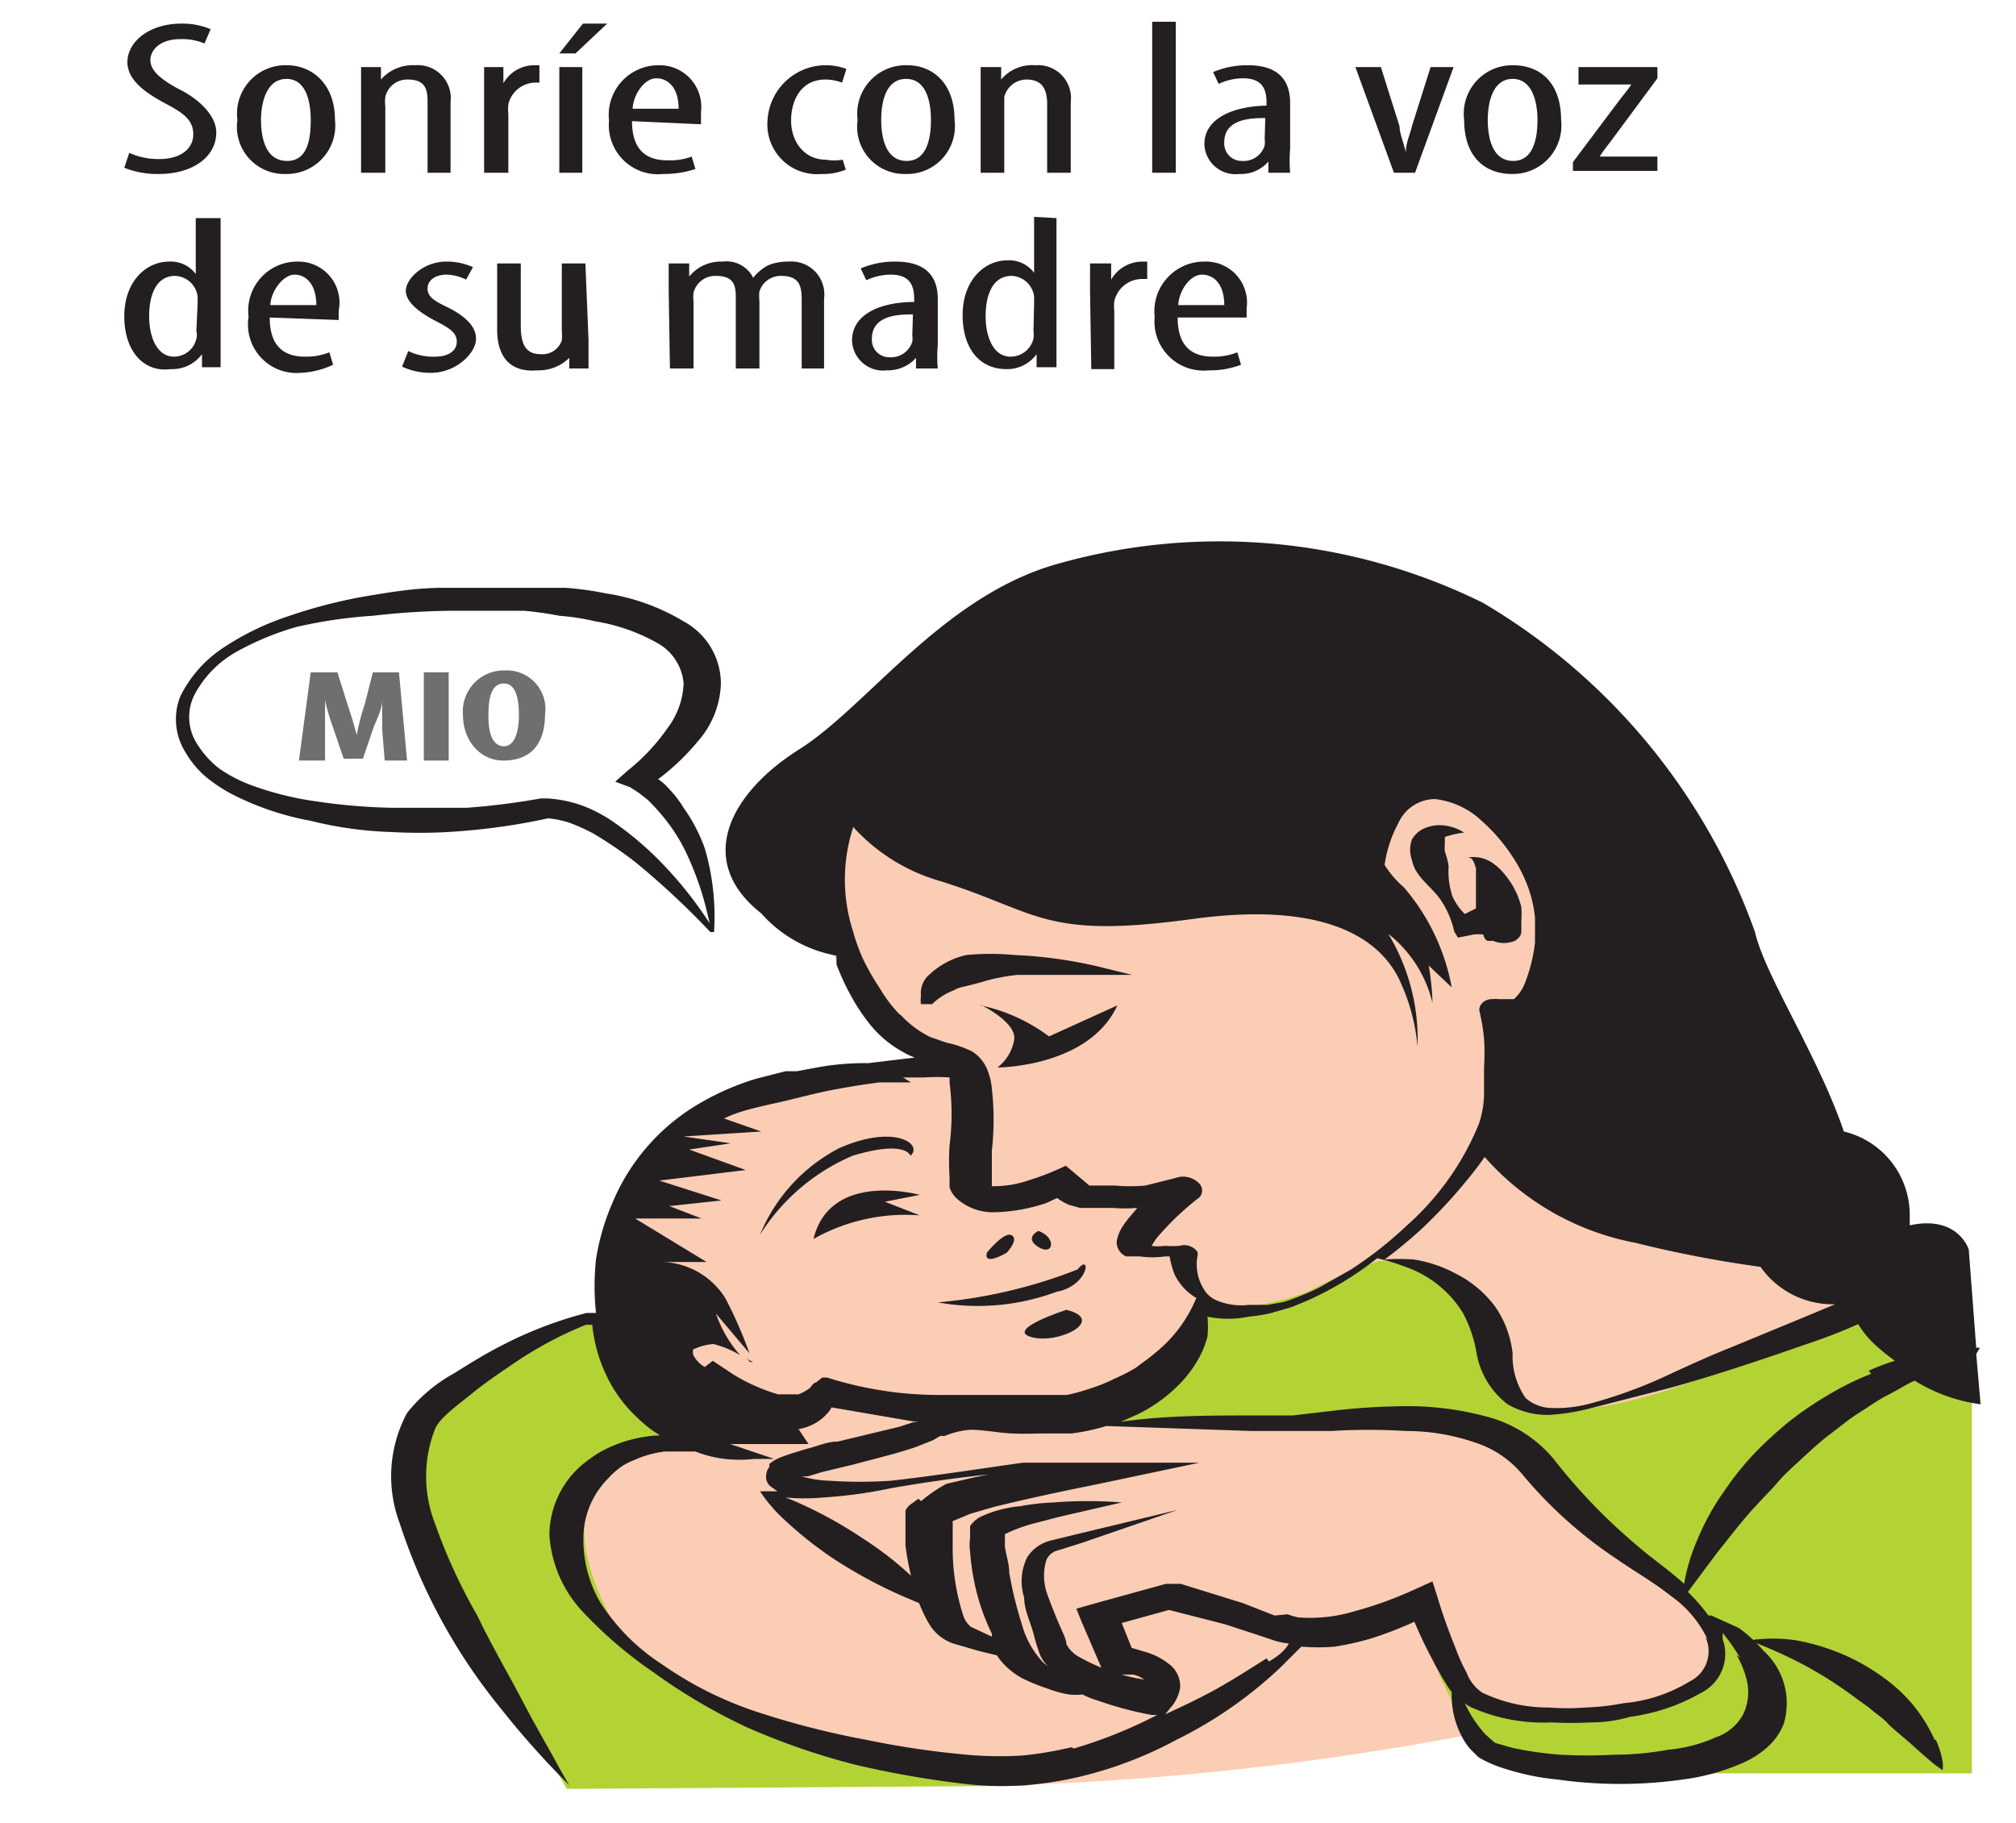 <svg id="Capa_1" data-name="Capa 1" xmlns="http://www.w3.org/2000/svg" viewBox="0 0 32.44 29.34"><defs><style>.cls-1{fill:#b3d335;}.cls-2{fill:#fccdb5;}.cls-3{fill:#231f20;}.cls-4{fill:#6d6f71;}</style></defs><title>7-1mes</title><path class="cls-1" d="M10.13,21.08a10.31,10.31,0,0,0-2.7,1,1.82,1.82,0,0,0-.83,2,40.45,40.45,0,0,0,2.31,4.34l.21.37,7.36-.05,6.94-1s.66.66.79.66l2.31.14h5.21V22.17l-3.26-2.06s-16.19-.66-18.34,1"/><path class="cls-2" d="M16.32,28.74S10.85,28,9.81,26s.15-2.61.83-2.92.45-.35.45-.35-1.73-3-.75-3.94a6.71,6.71,0,0,1,4.79-1.57s-2-1.47-2-2.77a4,4,0,0,1,1.08-2.79c.19,0,10.27-.91,10.73-.89s0,2.07,1.66,4.61-1.26,3.1-1.26,3.1L24,18.29s3.26,1.22,4.19,1.44a5.6,5.6,0,0,1,2.2,1,9.09,9.09,0,0,1-2,1c-1,.53-3.94,1.64-4.19.38a2.17,2.17,0,0,0-2-1.82,8.2,8.2,0,0,0-1.16.5,4.49,4.49,0,0,1-1.52.28s-.4.06-.46.34-.12.58-.12.58l-1.12.62.22.26a32.42,32.42,0,0,0,3.41,0,4.73,4.73,0,0,1,2.33.14c.26.13,2.55,2.12,3.24,2.59s1,1.25,0,1.65-2.94.55-3.41.11l-.47-.44.49,1a47.15,47.15,0,0,1-7.32.81"/><path class="cls-3" d="M15.35,15.93a1,1,0,0,1,.2-.06l.23-.06a3.07,3.07,0,0,1,.59-.12c.22,0,.45,0,.67,0h.59l.59,0,0,0-.57-.14a7.14,7.14,0,0,0-1.32-.18,4.12,4.12,0,0,0-.78,0,1.27,1.27,0,0,0-.59.31.39.39,0,0,0-.14.35.36.36,0,0,0,0,.13H15a1,1,0,0,1,.4-.24"/><path class="cls-3" d="M15.78,16.17s.58.28.54.56a.71.71,0,0,1-.27.45s1.47,0,1.93-1l-1.1.5a2.82,2.82,0,0,0-1.1-.5"/><path class="cls-3" d="M13.09,19.94a3,3,0,0,1,1.71-.38l-.56-.22.56-.11s-1.44-.4-1.71.71"/><path class="cls-3" d="M16.2,20.16s.2-.21.08-.28-.4.28-.4.28c-.06.23.32,0,.32,0"/><path class="cls-3" d="M16.71,19.81s-.24.11,0,.26.3-.15,0-.26"/><path class="cls-3" d="M17,20.79c.53-.1.56-.64.34-.36a8.07,8.07,0,0,1-2.25.53A3.63,3.63,0,0,0,17,20.79"/><path class="cls-3" d="M17.16,21.08s-1,.32-.56.44,1.21-.28.56-.44"/><path class="cls-3" d="M13.72,18.6c.86-.26.93,0,.93,0,.21-.18-.25-.52-1.15-.12a2.74,2.74,0,0,0-1.27,1.39,3.28,3.28,0,0,1,1.49-1.27"/><path class="cls-3" d="M12.07,21.92,12,21.84a.28.28,0,0,0,.12.08"/><path class="cls-3" d="M31.13,28a2.44,2.44,0,0,0-.82-1,3.32,3.32,0,0,0-.69-.39,3.53,3.53,0,0,0-.71-.21,2.5,2.5,0,0,0-.76,0s.27.1.61.26a6.42,6.42,0,0,1,1.09.66c.09.07.19.13.27.2s.18.13.25.21.3.26.43.38.24.21.32.28l.14.1a.72.72,0,0,0,0-.14,1.48,1.48,0,0,0-.11-.35"/><path class="cls-3" d="M30.11,22.11h0a4.23,4.23,0,0,0-.57.27,6.1,6.1,0,0,0-.54.34,4.74,4.74,0,0,0-.49.4,4.65,4.65,0,0,0-.76.87,4,4,0,0,0-.45.82,3,3,0,0,0-.2.68c-.24-.22-.52-.41-.75-.61A9.22,9.22,0,0,1,25,23.48a2.09,2.09,0,0,0-1-.66,4.9,4.9,0,0,0-1.32-.19,10.6,10.6,0,0,0-1.28.08l-.6.07c-.18,0-.4,0-.61,0-.72,0-1.44,0-2.15.1l.27-.12a2.44,2.44,0,0,0,.74-.56,1.91,1.91,0,0,0,.24-.34,1.51,1.51,0,0,0,.14-.35,1.87,1.87,0,0,0,0-.32,1.64,1.64,0,0,0,.66,0,2.58,2.58,0,0,0,.37-.06l.31-.09a5.16,5.16,0,0,0,1.39-.79,3.29,3.29,0,0,1,.46.14,1.76,1.76,0,0,1,.92.74,2.07,2.07,0,0,1,.22.65,1.32,1.32,0,0,0,.5.82,1.27,1.27,0,0,0,.69.17,3.5,3.5,0,0,0,.66-.11l1.25-.32c.83-.23,1.61-.5,2.36-.76.23-.08.46-.17.68-.27a1.57,1.57,0,0,0,.27.33,3.65,3.65,0,0,0,.32.26,3.61,3.61,0,0,0-.42.16m-2.63,4.28h0a.54.54,0,0,1-.25.72,2.46,2.46,0,0,1-1.06.35,4.07,4.07,0,0,1-.61.07,4,4,0,0,1-.6,0,2.45,2.45,0,0,1-1.07-.24.67.67,0,0,1-.25-.32,2.87,2.87,0,0,1-.18-.4c-.11-.27-.21-.55-.29-.82l-.08-.25-.33.15a6.23,6.23,0,0,1-.92.33,2.49,2.49,0,0,1-.91.1,1.09,1.09,0,0,1-.17-.05L20.51,26,20,25.8,19,25.49l-.12,0-.12,0-1.16.32-.28.08.08.2.31.72.06.14.2,0,.13,0,.13,0a.43.43,0,0,1,.18.08s0,0,0,0a3.1,3.1,0,0,1-1.09-.39.52.52,0,0,1-.16-.18c0-.07-.06-.19-.1-.28s-.16-.38-.22-.56a.86.86,0,0,1,0-.52.27.27,0,0,1,.19-.15l.38-.12,1.54-.53,0,0-1.62.39-.41.1a.63.63,0,0,0-.39.27.87.87,0,0,0-.05.65c0,.2.1.39.15.58s.05.18.09.3a.54.54,0,0,0,.15.23l-.08-.06a1.46,1.46,0,0,1-.35-.63,6.15,6.15,0,0,1-.2-.82c0-.14-.05-.28-.07-.42l0-.2v0a2.67,2.67,0,0,1,.42-.16l.46-.12,1-.23a7,7,0,0,0-1.1,0,3.58,3.58,0,0,0-.53.06,1.91,1.91,0,0,0-.64.17.47.47,0,0,0-.17.15l0,.12v.06a.89.89,0,0,0,0,.23,3.47,3.47,0,0,0,.06.45,3.42,3.42,0,0,0,.29.87l0,.05-.34-.16a.39.39,0,0,1-.12-.18,3.52,3.52,0,0,1-.17-1.13v-.39l.29-.12.38-.11c.53-.13,1.09-.25,1.64-.36l1.66-.35-1.69,0H16.46c-.71.1-1.41.21-2.12.29a7.29,7.29,0,0,1-1,0,1.76,1.76,0,0,1-.44-.07h0l.1,0,.23-.07.5-.12c.33-.09.68-.17,1-.28l.28-.11.12-.07.07,0a1.37,1.37,0,0,1,.41-.1c.22,0,.45.05.68.06s.34,0,.52,0H17l.24,0a3.27,3.27,0,0,0,.56-.12h0l2.34.08c.2,0,.39,0,.63,0l.65,0a9.75,9.75,0,0,1,1.2,0,3.43,3.43,0,0,1,1.1.18,1.66,1.66,0,0,1,.77.51A7,7,0,0,0,26,25.08c.3.21.62.39.88.6A1.8,1.8,0,0,1,27.48,26.39Zm.5.29h0a1.48,1.48,0,0,1,.18.47.83.83,0,0,1-.07.49.79.79,0,0,1-.44.37,2.41,2.41,0,0,1-.77.2,4.85,4.85,0,0,1-.87.08,8.19,8.19,0,0,1-.86,0,5.7,5.7,0,0,1-.77-.11l-.28-.08L24,28l-.1-.09a2,2,0,0,1-.33-.5.41.41,0,0,0,.11.07,2.86,2.86,0,0,0,1.28.24,6.39,6.39,0,0,0,.64,0q.32,0,.63-.09a3.13,3.13,0,0,0,1.15-.39.7.7,0,0,0,.34-.86l0-.1A3.2,3.2,0,0,1,28,26.68Zm-7.56.06h0c-.21.13-.45.29-.75.46s-.56.29-.88.44l.08-.1a.64.64,0,0,0,.16-.33.44.44,0,0,0-.18-.38,1.08,1.08,0,0,0-.4-.2l-.2-.06h0l-.16-.4.76-.21.9.23.49.16.24.08a1.2,1.2,0,0,0,.3.07C20.67,26.57,20.57,26.65,20.42,26.74Zm-4.35-2h0S16.07,24.75,16.07,24.74Zm0,0Zm-1.25-.57h0l-.14.1a.31.31,0,0,0-.07.09l0,.07v0c0,.06,0,.12,0,.17s0,.21,0,.32a4.21,4.21,0,0,0,.09.49,5.43,5.43,0,0,0-.79-.61,6.88,6.88,0,0,0-1.08-.59l-.15-.06h0a3.28,3.28,0,0,0,.61,0,7.53,7.53,0,0,0,1.09-.15c.52-.09,1-.16,1.56-.22l-.24.05-.43.1A2.36,2.36,0,0,0,14.82,24.16Zm2.46,4h0a6,6,0,0,1-.76.13,5.75,5.75,0,0,1-.8,0A14,14,0,0,1,13.94,28a13.36,13.36,0,0,1-1.76-.45,5.84,5.84,0,0,1-1.52-.76,3.33,3.33,0,0,1-1-1,2,2,0,0,1-.27-1.11,1.36,1.36,0,0,1,.4-.89,1.2,1.2,0,0,1,.2-.18,1,1,0,0,1,.21-.11,1.69,1.69,0,0,1,.5-.14l.49,0a1.87,1.87,0,0,0,.48.12,2.07,2.07,0,0,0,.46,0h.16v0h0l.17,0,0,0-.06,0,.06,0-.71-.24h1.26L12.85,23a.85.85,0,0,0,.24-.08.72.72,0,0,0,.21-.16.38.38,0,0,0,.08-.11l1.4.24h0l-.09,0-.21.07-1,.24c-.17,0-.34.08-.51.12l-.26.08-.14.05a.67.67,0,0,0-.19.11l0,.05a.21.21,0,0,0-.05.12.2.2,0,0,0,.08.2l.1.07L12.23,24a2.36,2.36,0,0,0,.32.39,6.14,6.14,0,0,0,.9.72,7.69,7.69,0,0,0,1.08.58l.26.11a2.23,2.23,0,0,0,.17.35.72.72,0,0,0,.38.3l.41.12.29.07.05.07a1.17,1.17,0,0,0,.38.31,3.33,3.33,0,0,0,.4.16,1.65,1.65,0,0,0,.33.09,1,1,0,0,0,.22,0,1.3,1.3,0,0,0,.25.1,5.7,5.7,0,0,0,.86.23l.18,0-.09,0A7.53,7.53,0,0,1,17.28,28.14ZM12.4,17.77h0c.34-.07.68-.17,1-.23s.52-.09.75-.12l.51,0-.13-.08h.34a3.13,3.13,0,0,1,.41,0s0,.06,0,.09a3.94,3.94,0,0,1,0,1,3.93,3.93,0,0,0,0,.52v.06l0,.1a.43.43,0,0,0,.14.2.88.88,0,0,0,.57.2,2.82,2.82,0,0,0,.85-.15l.17-.08,0,0a.93.93,0,0,0,.19.11l.18.05.09,0h.09l.17,0h.18a2.38,2.38,0,0,0,.39,0c-.07.09-.15.17-.21.26a.67.67,0,0,0-.12.27.25.25,0,0,0,.15.25h.1l.12,0a1.46,1.46,0,0,0,.41,0h.07a1.57,1.57,0,0,0,.08.29.9.9,0,0,0,.35.38,2.21,2.21,0,0,1-.67.89c-.09.08-.2.15-.3.23a2.86,2.86,0,0,1-.35.18,2.39,2.39,0,0,1-.37.15,3.31,3.31,0,0,1-.39.11l-.24,0H16.7l-.48,0c-.32,0-.64,0-1,0a6,6,0,0,1-1.91-.28l-.08,0-.1.08c-.05,0-.08.09-.13.11a.74.74,0,0,1-.15.08h-.16l-.17,0a3,3,0,0,1-.72-.32l-.33-.22L11.34,22a.47.47,0,0,1-.13-.11.37.37,0,0,1-.06-.1s0,0,0-.07a.93.93,0,0,1,.33-.09,1.59,1.59,0,0,1,.43.18,2,2,0,0,1-.39-.67l.54.64a6.83,6.83,0,0,0-.39-.89,1.24,1.24,0,0,0-1-.58h.7l-1.15-.7h1.07l-.52-.2.84-.09-1-.32L12,18.83l-.91-.33.67-.1L11,18.29l1.25-.08L11.65,18C11.9,17.88,12.15,17.83,12.4,17.77Zm6,2.28Zm-3.92-3.72h0a2.22,2.22,0,0,1-.32-.42,4,4,0,0,1-.26-.45,2.85,2.85,0,0,1-.17-.46,2.72,2.72,0,0,1,0-1.69,3,3,0,0,0,1.4.87c1.6.5,1.65.94,4.06.61s3.13.5,3.36,1.05a3.14,3.14,0,0,1,.26,1,3.28,3.28,0,0,0-.47-1.81,2,2,0,0,1,.71,1.11s0-.25-.06-.6l.37.35a3.42,3.42,0,0,0-.77-1.61,1.6,1.6,0,0,1-.31-.36,2,2,0,0,1,.22-.67.65.65,0,0,1,.59-.39,1.3,1.3,0,0,1,.74.34,2.81,2.81,0,0,1,.51.59,2.24,2.24,0,0,1,.3.65,2.1,2.1,0,0,1,.06.33V15c0,.06,0,.1,0,.17a2.54,2.54,0,0,1-.17.67.64.64,0,0,1-.17.24c-.06,0-.06,0-.11,0l-.13,0a.4.4,0,0,0-.11,0c-.14,0-.23.11-.2.21a3,3,0,0,1,.07.43,3.55,3.55,0,0,1,0,.46c0,.15,0,.31,0,.46a1.63,1.63,0,0,1-.08.44,4.41,4.41,0,0,1-1.17,1.65,6.25,6.25,0,0,1-.89.7l-.51.29a4.41,4.41,0,0,1-.56.23L20.4,21l-.31,0a1,1,0,0,1-.53-.08.42.42,0,0,1-.16-.13s0,0,0,0h0a.75.75,0,0,1-.13-.58.13.13,0,0,0,0-.06.26.26,0,0,0-.29-.1h0a1.75,1.75,0,0,1-.24,0,.7.7,0,0,1-.21,0l.07-.11a4.49,4.49,0,0,1,.7-.67.16.16,0,0,0,0-.22.36.36,0,0,0-.39-.09h0l-.48.12a2.7,2.7,0,0,1-.49,0h-.32l-.09,0,0,0v0l-.38-.32a4.12,4.12,0,0,1-.58.23,1.73,1.73,0,0,1-.54.1c-.07,0-.07,0-.07,0v0s0,0,0,0V19c0-.13,0-.32,0-.48a4.47,4.47,0,0,0,0-1,1,1,0,0,0-.06-.27.62.62,0,0,0-.26-.33,1.8,1.8,0,0,0-.41-.14l-.26-.09A1.62,1.62,0,0,1,14.49,16.33Zm-.79-3.1h0v0Zm14.64,7.16h0a1.42,1.42,0,0,0,1.2.6l-.6.25-1.09.45c-.38.15-.74.32-1.11.49a7.47,7.47,0,0,1-1.15.41,2.05,2.05,0,0,1-.6.07.65.65,0,0,1-.43-.16,1.18,1.18,0,0,1-.21-.72,1.64,1.64,0,0,0-.28-.75,1.77,1.77,0,0,0-.63-.53,2.1,2.1,0,0,0-.68-.23,3.26,3.26,0,0,0-.47,0c.19-.14.37-.29.55-.45A8.08,8.08,0,0,0,23.6,19c.1-.12.2-.25.29-.38A4.29,4.29,0,0,0,26.31,20,18.87,18.87,0,0,0,28.34,20.39Zm3.53,1.3H31.8l-.12-1.58s-.17-.56-.95-.39h0c0-.06,0-.12,0-.18a1.38,1.38,0,0,0-1.06-1.33C29.26,17,28.4,15.7,28.24,15A10.08,10.08,0,0,0,23.86,9.7a9.57,9.57,0,0,0-6.79-.64c-1.88.5-3.1,2.3-4.21,3s-1.69,1.79-.61,2.64a2.12,2.12,0,0,0,1.21.68l0,.14a3.81,3.81,0,0,0,.23.5,3.08,3.08,0,0,0,.32.48,1.76,1.76,0,0,0,.52.43,1.11,1.11,0,0,0,.19.09l-.75.09a4.26,4.26,0,0,0-.77.06l-.38.07-.26,0h.08l-.47.12a4.21,4.21,0,0,0-1,.45,3.33,3.33,0,0,0-1.32,1.56,3.69,3.69,0,0,0-.26.9,4.12,4.12,0,0,0,0,.86l-.15,0a6.44,6.44,0,0,0-1.34.51c-.26.13-.52.29-.79.46a2.5,2.5,0,0,0-.76.64,2.15,2.15,0,0,0-.12,1.77,9.22,9.22,0,0,0,1.64,3,13.79,13.79,0,0,0,1.09,1.22s-.08-.13-.21-.37-.32-.56-.55-1-.48-.86-.72-1.36A8.88,8.88,0,0,1,7,24.52,2.09,2.09,0,0,1,7,23c.07-.18.37-.39.59-.57s.46-.34.68-.49a6.13,6.13,0,0,1,1.16-.62l.1,0a2.44,2.44,0,0,0,.22.8,2.22,2.22,0,0,0,.51.7,1.93,1.93,0,0,0,.36.28,2.14,2.14,0,0,0-1,.29,2.77,2.77,0,0,0-.26.19,1.5,1.5,0,0,0-.52,1.12,2,2,0,0,0,.51,1.21,6.87,6.87,0,0,0,1.16,1,9.29,9.29,0,0,0,1.49.88,11.07,11.07,0,0,0,1.76.61,15.4,15.4,0,0,0,1.86.32,5.14,5.14,0,0,0,1,0,5.87,5.87,0,0,0,.89-.16A6.37,6.37,0,0,0,18.93,28a6.82,6.82,0,0,0,1.68-1.17l.33-.33a3.17,3.17,0,0,0,.54,0,4.52,4.52,0,0,0,.58-.13,6.37,6.37,0,0,0,.7-.27,6.36,6.36,0,0,0,.28.59,4.23,4.23,0,0,0,.23.41.77.77,0,0,0,.09.13h0a1.42,1.42,0,0,0,.21.8.94.94,0,0,0,.09.12l.13.13a1.89,1.89,0,0,0,.41.18,4,4,0,0,0,.87.18,7.16,7.16,0,0,0,2,0,3.53,3.53,0,0,0,1-.28,1.48,1.48,0,0,0,.4-.27,1,1,0,0,0,.23-.34,1.14,1.14,0,0,0-.32-1.18,2.28,2.28,0,0,0-.4-.37L27.54,26l-.05,0a2.8,2.8,0,0,0-.33-.38h0l.47-.63c.18-.22.37-.48.61-.74s.25-.26.37-.4.26-.26.4-.39.28-.26.44-.38.3-.24.46-.34.31-.21.47-.29.29-.17.43-.23a2.68,2.68,0,0,0,1.06.38l-.07-.81Z"/><path class="cls-3" d="M4,12.62H4a2.3,2.3,0,0,1-.47-.25A1.47,1.47,0,0,1,3.19,12a.8.8,0,0,1-.07-.8,1.7,1.7,0,0,1,.65-.69,4.53,4.53,0,0,1,1-.42A7.68,7.68,0,0,1,6,9.91a12.09,12.09,0,0,1,1.21-.08c.39,0,.85,0,1.23,0A5.61,5.61,0,0,1,9,9.91a3.69,3.69,0,0,1,.58.09,3,3,0,0,1,1,.35A.82.82,0,0,1,11,11a1.27,1.27,0,0,1-.26.72,3.22,3.22,0,0,1-.65.69l-.19.17.24.09.14.09.14.11a3,3,0,0,1,.24.26,2.83,2.83,0,0,1,.38.59,5,5,0,0,1,.25.64c.05.16.09.33.13.5a6.35,6.35,0,0,0-.89-1.09,5.31,5.31,0,0,0-.67-.55,2.38,2.38,0,0,0-.45-.24,2,2,0,0,0-.6-.13H8.7A11.37,11.37,0,0,1,7.51,13c-.4,0-.8,0-1.2,0a9.4,9.4,0,0,1-1.2-.1A5,5,0,0,1,4,12.62m3.6.74a10.29,10.29,0,0,0,1.22-.19,1.58,1.58,0,0,1,.34.07,3.17,3.17,0,0,1,.38.17,6.45,6.45,0,0,1,.69.47A12.84,12.84,0,0,1,11.43,15l.06,0V15a3.9,3.9,0,0,0-.15-1.35A2.69,2.69,0,0,0,11,13a1.72,1.72,0,0,0-.24-.31.8.8,0,0,0-.17-.15h0a3.72,3.72,0,0,0,.64-.61,1.47,1.47,0,0,0,.37-.93A1.14,1.14,0,0,0,11,10a3.41,3.41,0,0,0-1.25-.45,5.07,5.07,0,0,0-.65-.09c-.22,0-.44,0-.67,0-.45,0-.84,0-1.29,0s-.86.07-1.28.14a8.22,8.22,0,0,0-1.23.32,4.36,4.36,0,0,0-1.06.52,2,2,0,0,0-.67.77,1,1,0,0,0,.08.89,1.53,1.53,0,0,0,.33.4,2.46,2.46,0,0,0,.48.31A4.58,4.58,0,0,0,5,13.21a6.08,6.08,0,0,0,1.29.18A8.22,8.22,0,0,0,7.59,13.36Z"/><path class="cls-3" d="M24,15h0s.07,0,0,0m-.54.09.25-.05a.76.76,0,0,1,.16,0,.14.14,0,0,0,.06.1.31.31,0,0,0,.09,0,.46.46,0,0,0,.36,0c.1-.07.09-.11.1-.13v0h0v-.17a2,2,0,0,0,0-.24,1.25,1.25,0,0,0-.23-.48,1,1,0,0,0-.23-.23.55.55,0,0,0-.4-.09v0c.09,0,.1.1.13.17l0,.21,0,.44a.06.06,0,0,0,0,0l-.18.09a.94.94,0,0,1-.2-.29,1.29,1.29,0,0,1-.06-.48,1,1,0,0,0-.06-.23.86.86,0,0,1,0-.15s0-.05,0-.09a1.44,1.44,0,0,1,.31-.07l0,0a.75.75,0,0,0-.39-.12.63.63,0,0,0-.27.06.43.43,0,0,0-.18.17.48.48,0,0,0,0,.33.57.57,0,0,0,.11.24c.11.15.28.28.37.43a1.44,1.44,0,0,1,.2.48Z"/><path class="cls-3" d="M24.52,15h0"/><path class="cls-3" d="M2.08,2.46a1.14,1.14,0,0,0,.48.1c.34,0,.55-.16.55-.4s-.18-.35-.44-.49S2.05,1.32,2.05,1s.34-.62.87-.62a1.17,1.17,0,0,1,.47.09l-.1.23A.91.91,0,0,0,2.9.63c-.32,0-.48.17-.48.34s.18.32.49.48.57.42.57.68c0,.41-.4.67-.92.67A1.43,1.43,0,0,1,2,2.7Z"/><path class="cls-3" d="M4.2,1.93h0c0,.28.07.66.42.66S5,2.19,5,1.93s-.06-.66-.39-.66-.41.4-.41.66m1.19,0a.78.78,0,0,1-.79.87.76.76,0,0,1-.78-.87.78.78,0,0,1,.8-.88C5,1.05,5.39,1.33,5.39,1.93Z"/><path class="cls-3" d="M5.81,1.52c0-.2,0-.31,0-.44h.32l0,.2h0a.68.68,0,0,1,.55-.23.53.53,0,0,1,.57.59V2.78H6.88V1.68c0-.2,0-.4-.32-.4a.36.36,0,0,0-.36.28.61.61,0,0,0,0,.15V2.78H5.81Z"/><path class="cls-3" d="M7.79,1.52c0-.15,0-.32,0-.44H8.1l0,.26h0a.57.57,0,0,1,.5-.29h.08v.28H8.63a.45.45,0,0,0-.45.35.78.78,0,0,0,0,.16v.94H7.79Z"/><path class="cls-3" d="M9,2.78H9V1.08h.37v1.7ZM9.77.38,9.26.86H9L9.38.38Z"/><path class="cls-3" d="M10.92,1.75h0c0-.34-.17-.49-.36-.49s-.37.26-.38.49Zm-.75.2c0,.52.29.63.57.63a1,1,0,0,0,.39-.06l.06.2a1.62,1.62,0,0,1-.52.08.79.79,0,0,1-.87-.86.8.8,0,0,1,.8-.89.67.67,0,0,1,.68.75V2Z"/><path class="cls-3" d="M13.61,2.73a.94.94,0,0,1-.39.07.8.8,0,0,1-.87-.86.94.94,0,0,1,1.27-.83l-.07.22a.76.76,0,0,0-.27-.05c-.38,0-.55.32-.55.66s.21.63.56.63a.77.77,0,0,0,.27,0Z"/><path class="cls-3" d="M14.18,1.93h0c0,.28.07.66.41.66s.39-.4.39-.66-.06-.66-.4-.66-.4.4-.4.66m1.18,0a.77.77,0,0,1-.79.87.76.76,0,0,1-.77-.87.78.78,0,0,1,.8-.88C15,1.05,15.36,1.33,15.36,1.93Z"/><path class="cls-3" d="M15.78,1.52c0-.2,0-.31,0-.44h.33l0,.2h0a.65.65,0,0,1,.55-.23.53.53,0,0,1,.57.59V2.78h-.38V1.68c0-.2-.05-.4-.33-.4a.37.37,0,0,0-.36.28s0,.09,0,.15V2.78h-.38Z"/><rect class="cls-3" x="18.54" y="0.35" width="0.38" height="2.43"/><path class="cls-3" d="M20.36,1.9h0c-.2,0-.66,0-.66.39a.28.28,0,0,0,.29.3.35.35,0,0,0,.36-.25.34.34,0,0,0,0-.1Zm.05.88,0-.18h0a.58.58,0,0,1-.47.2.5.5,0,0,1-.56-.48c0-.42.47-.61,1-.62V1.65c0-.23-.08-.39-.38-.39a.93.93,0,0,0-.39.09l-.09-.19a1.4,1.4,0,0,1,.56-.11c.47,0,.68.22.68.61v.73a2.42,2.42,0,0,0,0,.39Z"/><path class="cls-3" d="M22.22,1.08l.3.95c0,.12.07.27.1.42h0c0-.14.07-.29.1-.42l.3-.95h.37l-.62,1.7h-.34l-.62-1.7Z"/><path class="cls-3" d="M23.94,1.93h0c0,.28.07.66.41.66s.39-.4.39-.66-.07-.66-.4-.66-.4.4-.4.66m1.18,0a.78.78,0,0,1-.79.87c-.43,0-.77-.27-.77-.87a.78.78,0,0,1,.79-.88C24.78,1.05,25.12,1.33,25.12,1.93Z"/><path class="cls-3" d="M25.31,2.61l.75-1c.06-.08.14-.17.19-.25H25.4V1.08h1.27v.18l-.74,1c-.07.09-.14.18-.19.26h.93v.23H25.31Z"/><path class="cls-3" d="M3.18,4.88h0V4.77a.38.38,0,0,0-.36-.33c-.31,0-.42.31-.42.65s.13.65.4.65a.37.37,0,0,0,.36-.29.23.23,0,0,0,0-.12Zm.37-1.37v2c0,.11,0,.31,0,.4H3.25l0-.21h0a.59.59,0,0,1-.5.24C2.31,6,2,5.65,2,5.09s.35-.88.72-.88a.5.5,0,0,1,.43.2h0v-.9Z"/><path class="cls-3" d="M5.09,4.91h0c0-.34-.17-.49-.35-.49s-.38.26-.39.49Zm-.75.2c0,.52.29.63.57.63a1,1,0,0,0,.39-.07l.06.2A1.35,1.35,0,0,1,4.84,6,.78.78,0,0,1,4,5.1a.79.79,0,0,1,.8-.89A.66.66,0,0,1,5.45,5v.15Z"/><path class="cls-3" d="M6.57,5.65A.92.92,0,0,0,7,5.74c.21,0,.35-.09.35-.24S7.23,5.28,7,5.16s-.47-.29-.47-.48.28-.47.65-.47a1,1,0,0,1,.43.09l-.11.2a.75.75,0,0,0-.31-.08c-.21,0-.31.11-.31.22s.06.18.29.29.49.28.49.52S7.33,6,6.94,6a1.06,1.06,0,0,1-.47-.1Z"/><path class="cls-3" d="M9.47,5.47c0,.19,0,.34,0,.46H9.16l0-.17h0a.7.7,0,0,1-.51.2C8.2,6,8,5.73,8,5.31V4.24h.38v1c0,.27.06.46.32.46a.33.33,0,0,0,.34-.22.77.77,0,0,0,0-.15V4.24h.38Z"/><path class="cls-3" d="M10.76,4.67c0-.2,0-.3,0-.43h.33l0,.21h0a.66.66,0,0,1,.54-.24.48.48,0,0,1,.49.26h0a.76.76,0,0,1,.24-.2.84.84,0,0,1,.33-.06.53.53,0,0,1,.57.6V5.93H12.9V4.87c0-.22,0-.43-.33-.43a.36.36,0,0,0-.35.25.71.71,0,0,0,0,.15V5.93h-.38V4.82c0-.19,0-.38-.32-.38a.36.36,0,0,0-.36.27.66.66,0,0,0,0,.15V5.93h-.38Z"/><path class="cls-3" d="M14.69,5.06h0c-.2,0-.66,0-.66.39a.28.28,0,0,0,.29.3.36.36,0,0,0,.36-.25.38.38,0,0,0,0-.1Zm.05.87,0-.17h0a.61.61,0,0,1-.47.2.5.5,0,0,1-.56-.48c0-.43.47-.62,1-.62V4.81c0-.23-.08-.39-.38-.39a.93.93,0,0,0-.39.09l-.09-.19a1.4,1.4,0,0,1,.56-.11c.47,0,.68.22.68.6v.74a2.24,2.24,0,0,0,0,.38Z"/><path class="cls-3" d="M16.64,4.88h0V4.77a.38.38,0,0,0-.36-.33c-.31,0-.42.31-.42.65s.13.65.4.65a.38.38,0,0,0,.37-.29.45.45,0,0,0,0-.12ZM17,3.51v2c0,.11,0,.31,0,.4h-.32l0-.21h0a.58.58,0,0,1-.49.24c-.41,0-.7-.31-.7-.87s.35-.88.72-.88a.5.5,0,0,1,.43.2h0v-.9Z"/><path class="cls-3" d="M17.54,4.67c0-.14,0-.31,0-.43h.34l0,.26h0a.58.58,0,0,1,.51-.29h.07v.28h-.07a.46.46,0,0,0-.46.36.77.77,0,0,0,0,.15v.94h-.37Z"/><path class="cls-3" d="M19.7,4.91h0c0-.34-.17-.49-.36-.49s-.37.26-.38.49Zm-.75.2c0,.52.29.63.57.63a1,1,0,0,0,.39-.07l.06.2a1.38,1.38,0,0,1-.52.09.79.79,0,0,1-.87-.86.8.8,0,0,1,.8-.89.66.66,0,0,1,.68.75v.15Z"/><path class="cls-4" d="M6.15,11.74c0-.13,0-.32,0-.47h0c0,.15-.1.33-.14.44l-.17.5H5.53l-.17-.5a3.35,3.35,0,0,1-.13-.44h0c0,.15,0,.33,0,.47l0,.5H4.81L5,10.82h.43l.16.51c.06.18.11.34.15.5h0a3.71,3.71,0,0,1,.13-.5L6,10.82h.42l.13,1.42H6.19Z"/><rect class="cls-4" x="6.82" y="10.82" width="0.4" height="1.42"/><path class="cls-4" d="M7.86,11.53h0c0,.32.09.48.25.48s.24-.21.24-.5S8.29,11,8.11,11s-.25.18-.25.49m.91,0c0,.54-.28.75-.67.75s-.65-.34-.65-.73a.66.66,0,0,1,.68-.72A.62.62,0,0,1,8.77,11.5Z"/></svg>